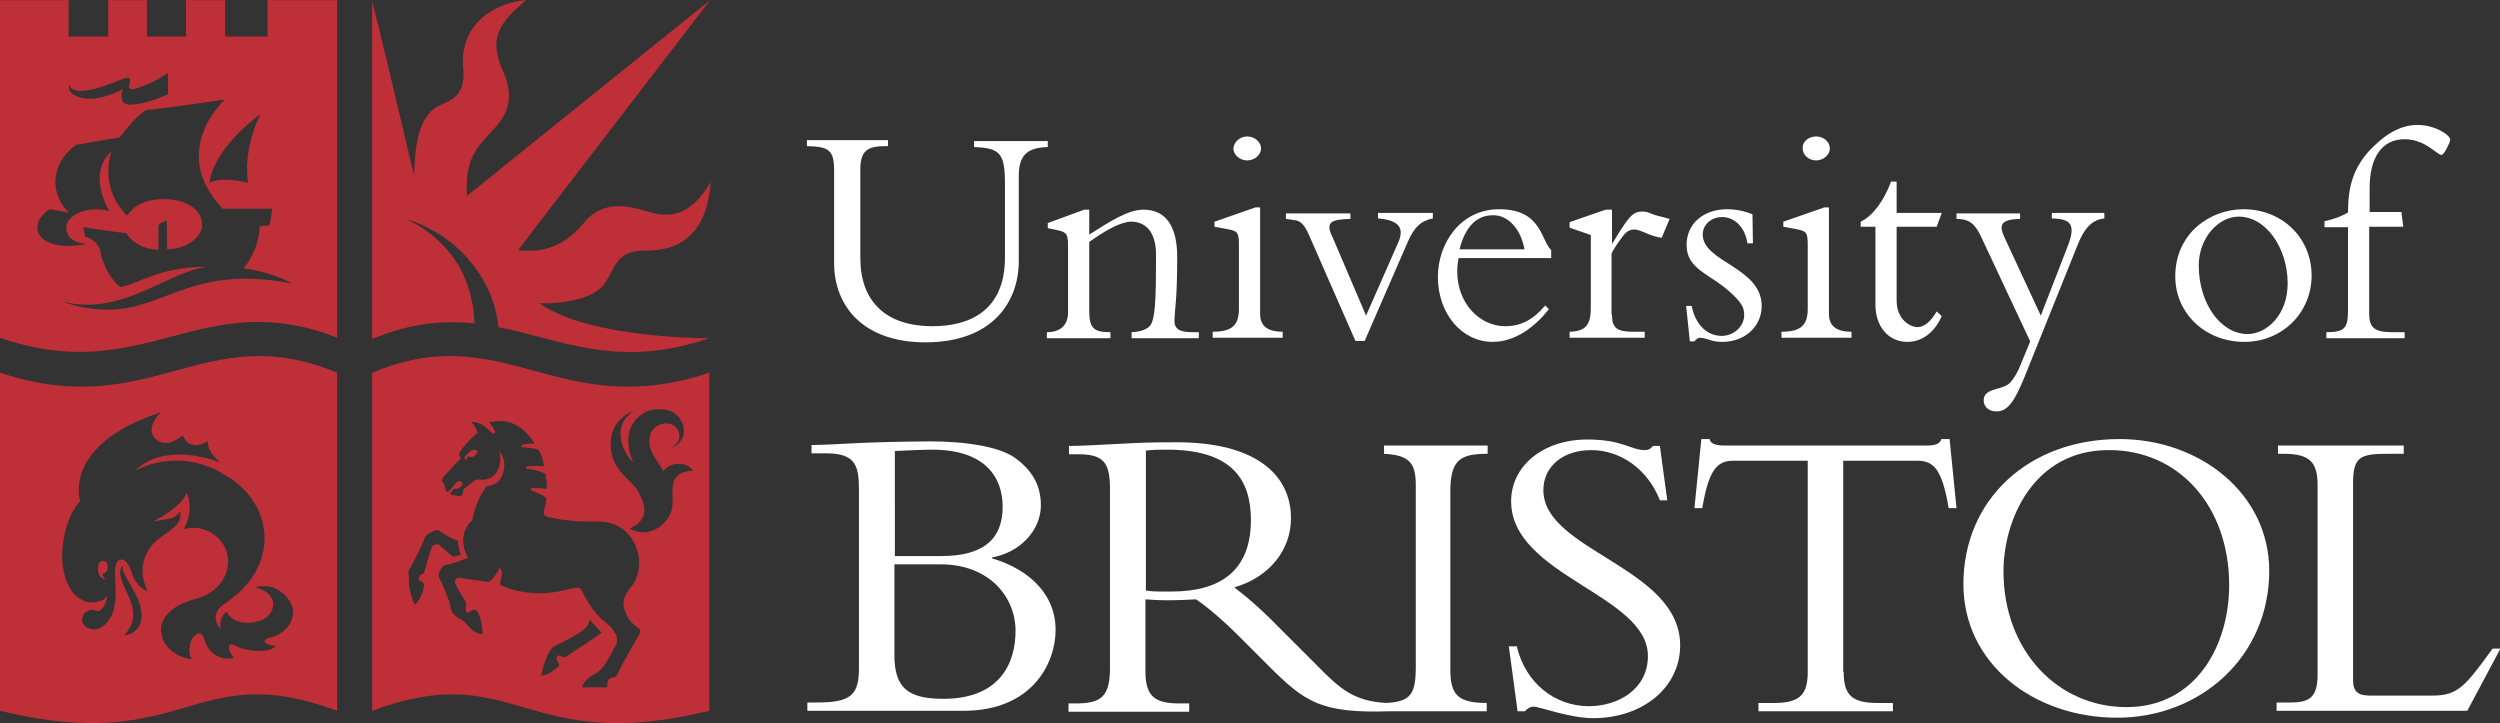<?xml version="1.0" encoding="utf-8"?>
<!-- Generator: Adobe Illustrator 19.1.0, SVG Export Plug-In . SVG Version: 6.00 Build 0)  -->
<svg version="1.1"
	 id="svg3087" xmlns:rdf="http://www.w3.org/1999/02/22-rdf-syntax-ns#" xmlns:dc="http://purl.org/dc/elements/1.1/" xmlns:cc="http://creativecommons.org/ns#" xmlns:svg="http://www.w3.org/2000/svg" xmlns:sodipodi="http://sodipodi.sourceforge.net/DTD/sodipodi-0.dtd" xmlns:inkscape="http://www.inkscape.org/namespaces/inkscape" inkscape:output_extension="org.inkscape.output.svg.inkscape" sodipodi:docname="logo-uob.svg" inkscape:version="0.46" sodipodi:version="0.32"
	 xmlns="http://www.w3.org/2000/svg" xmlns:xlink="http://www.w3.org/1999/xlink" x="0px" y="0px" viewBox="-207 203.3 542.8 157"
	 style="enable-background:new -207 203.3 542.8 157;" xml:space="preserve">
<rect x="-207" y="203.3" width="542.8" height="157" fill="#333333" stroke="none"/>
<style type="text/css">
	.st0{fill:#FFFFFF;}
	.st1{fill:#BF2F38;}
</style>
<sodipodi:namedview  guidetolerance="10.0" inkscape:zoom="1.00369" inkscape:cy="13.187649" inkscape:cx="271" showgrid="false" pagecolor="#ffffff" objecttolerance="10.0" bordercolor="#666666" borderopacity="1.0" id="base" gridtolerance="10.0" inkscape:current-layer="g3096" inkscape:window-y="-4" inkscape:window-x="-4" inkscape:pageshadow="2" inkscape:window-height="696" inkscape:pageopacity="0.0" inkscape:window-width="1024">
	</sodipodi:namedview>
<defs>
	
	
		<inkscape:perspective  inkscape:vp_z="542 : 82 : 1" inkscape:vp_y="0 : 1000 : 0" sodipodi:type="inkscape:persp3d" inkscape:vp_x="0 : 82 : 1" id="perspective3601" inkscape:persp3d-origin="271 : 54.666667 : 1">
		</inkscape:perspective>
</defs>
<title  id="title3089">Bristol University Logo</title>
<g id="g3091" transform="translate(-16.938,-333.768)">
	<g id="g3096">
		<g id="g4202">
			<g id="g3098" transform="translate(17.934,-296.904)">
				<path id="path3100" class="st0" d="M-13.8,956.5h10c10.8,0,16.3,7.3,16.3,14.4c0,7.2-3.5,14.8-15.7,14.8
					c-7.8,0-10.6-2.5-10.6-9.5V956.5z M-21.5,978.9c0,5.8-1.5,7.6-9.1,7.6h-2.1v1.8H1.2c14.9,0,20-10.3,20-17.6
					c0-7.2-5.1-12.9-13.8-15.5v-0.2c6.2-1.1,10.6-6,10.6-11.3c0-4.4-1.9-7.6-5.6-10.3c-3.3-2.4-10.5-3.6-18.6-3.6
					c-1.8,0-8.8,0.1-13.9,0.3c-2.7,0.1-9.1,0.5-11.7,0.5v1.8h3.2c6.5,0,7.1,2.8,7.1,8.1V978.9z M-13.8,931.9
					c2.3-0.1,6.1-0.3,8.2-0.3c11.4,0,15.3,5.9,15.3,12.4c0,7.2-4.4,10.7-13.3,10.7h-10.1V931.9"/>
			</g>
			<g id="g3102" transform="translate(17.934,-296.904)">
				<path id="path3104" class="st0" d="M46.5,962.4c-2.1,0-3.5,0.1-5.7-0.2v-30.4c1.7-0.2,2.9-0.2,4.6-0.2
					c14.3,0,18.2,6.7,18.2,15.3C63.6,958,56.8,962.4,46.5,962.4z M115,932.5v-1.8H92.5v1.8c5.2,0.3,6.9,1.7,6.9,6.7v39.5
					c0,6-1.1,7.6-6.4,7.9c-7.1-0.4-10.1-3.1-15.1-8.2l-7.3-7.3c-4.3-4.4-7.1-6.9-10.6-9.6c7.6-2.2,12.3-8.1,12.3-15
					c0-9.5-7.7-16.5-24.8-16.5c-6,0-7.9,0.1-11.7,0.3c-3.8,0.2-9.4,0.5-11.7,0.5v1.8h2c5.4,0,6.9,1.7,6.9,7.4v39
					c0,6.2-1.9,7.7-7.4,7.7h-1.6v1.8h26.2v-1.8h-2.1c-5.2,0-7.4-1.4-7.4-6.9v-15.7c1.5,0.1,2.7,0.2,4.7,0.2c2.5,0,4-0.1,6.3-0.2
					c2.2,1.5,5.5,4.2,9.5,8.2l6.1,6.1c8,8,11.4,10.5,26.5,10h21v-1.8c-6.4,0-7.9-1.9-7.9-7.3V940C107.1,933.8,109.1,932.5,115,932.5
					"/>
			</g>
			<g id="g3106" transform="translate(17.934,-296.904)">
				<path id="path3108" class="st0" d="M121.3,974.2c1.9,8.2,8.4,13.1,15.7,13.1c6.2,0,12.8-3.6,12.8-10.9
					c0-13.3-29.7-17.4-29.7-33.6c0-7.7,7-13.4,16.5-13.4c7.8,0,9.4,2.3,12.6,2.3c0.7,0,1.1-0.2,1.7-0.9h1.5l1.6,11.8h-1.6
					c-2.6-6.7-8.5-10.9-14.9-10.9c-6.1,0-10.4,3.5-10.4,8.7c0,13.2,29.7,16.7,29.7,33.7c0,9.1-8.1,15.8-18.9,15.8
					c-5.1,0-11.6-2.5-12.9-2.5c-0.8,0-1.5,0.5-1.9,1h-1.6l-1.9-14.1H121.3"/>
			</g>
			<g id="g3110" transform="translate(17.934,-296.904)">
				<path id="path3112" class="st0" d="M192.3,979.8c0,5,1.7,6.8,7.3,6.8h3.4v1.8h-29.2v-1.8h3.4c5.6,0,7.3-1.8,7.3-6.8V934h-16.1
					c-3.7,0-5.4,2.1-6.8,10.3h-1.7l1.5-15h1.8c0.1,0.6,0.5,0.9,1,1.1c0.6,0.2,1.2,0.3,1.9,0.3h44.5c1.3,0,2.7-0.3,2.9-1.4h1.8
					l1.5,15h-1.7c-1.4-8.2-3.1-10.3-6.8-10.3h-16.1V979.8"/>
			</g>
			<g id="g3114" transform="translate(17.934,-296.904)">
				<path id="path3116" class="st0" d="M284.7,957.9c0-16.7-15-28.6-32.5-28.6c-19.7,0-33.9,13.1-33.9,31.5c0,17.3,15.3,29,33.4,29
					C269.7,989.8,284.7,976.6,284.7,957.9z M276,961c0,13.1-7.2,26.5-22.3,26.5c-14.9,0-26.7-12.2-26.7-29.5
					c0-11.1,6.5-26.3,22.8-26.3C265,931.6,276,943.8,276,961"/>
			</g>
			<g id="g3118" transform="translate(17.934,-296.904)">
				<path id="path3120" class="st0" d="M327.7,988.3h-41.4v-1.8h3.1c4.3,0,5.8-1.4,5.8-6.1v-41c0-4.9-1.5-6.9-7.3-6.9h-1.3v-1.8
					h27.3v1.8h-3.4c-6,0-7.6,0.6-7.6,6.4v42.7c0,2.5,1,3.4,3.7,3.4h13.6c5.5,0,7.1-2.1,13-10.2h1.7L327.7,988.3"/>
			</g>
			<g id="g3122" transform="translate(17.934,-296.904)">
				<path id="path3124" class="st1" d="M-105,904.2c-0.1-5.4-1.9-16.4-14.8-22.7c13.1,4.2,19.4,15.2,20,23.5
					c13.8,2.7,26,9.2,45.8,2.4l0.1,0c0,0-26.1,0.2-37-7.6c5.6,0.2,12.1-1.1,14.2-4.3c2.3-3.4,2.5-6.9,8.1-7.1
					c3.1-0.1,13.8,0.7,14.9-14.9c-3.4,5.7-7.1,8.1-12.6,6.7c-3.5-0.9-10-3.6-14.7,1.9c-3.8,4.6-7.9,6.9-14.5,6.2
					c2.6-3.5,41.7-54.3,41.7-54.3s-50,40.2-52.8,42.5c-0.5-7.3,1.7-10,4.6-13.2c2.4-2.6,6.6-6.2,3.3-13.7c-2.7-6.1-2.3-9.8,5-15.6
					c-5.8,0.4-14.8,4.4-13.7,15.1c0.6,6.5-4,7-5.6,8c-4.4,2.4-4.9,9.4-5.1,14.9c-0.5-1.8-6.8-29-9.1-37.8c0,0,0,73.3,0,73.3h0.2
					C-118.5,904-111.5,903.5-105,904.2"/>
			</g>
			<g id="g3126" transform="translate(17.934,-296.904)">
				<path id="path3128" class="st0" d="M19.5,864.6v1.3c-4.6,0.1-6.3,1.9-6.3,6.3v18.5c0,8.5-5.4,17.6-20.3,17.6
					c-13.1,0-19.8-7.5-19.8-17.3v-20.1c0-4.4-1.2-5.1-5.9-5.2v-1.3h17.6v1.3h-0.6c-3.8,0-5.4,1-5.4,5V890c0,9.3,5.4,14.8,15.7,14.8
					c7.8,0,15.7-3.2,15.7-14.9v-16c0-6.6-1-7.8-6.7-8v-1.3H19.5"/>
			</g>
			<g id="g3130" transform="translate(17.934,-296.904)">
				<path id="path3132" class="st0" d="M28.5,901.4c0,3.8,0.9,4.7,4.6,4.7v1.3H19.3v-1.3c3,0,4.6-1.6,4.6-4.3v-14.4
					c0-2.5-0.3-3-2.1-3.4l-2.3-0.5v-1.1l7.9-2.9h1.1v5.4c4.6-2.9,8.4-5.4,11.8-5.4c4.7,0,7.3,3.4,7.3,10.3c0,9.1-0.5,10.9-0.6,13.6
					c-0.1,1.9,1,2.7,3.8,2.7h1.5v1.3H37.7v-1.3c2-0.1,3.2-0.6,3.9-1.3c1.3-1.3,1.4-6.3,1.4-15.5c0-5.5-2.7-7.2-5.4-7.2
					c-2.2,0-5.6,1.9-9.1,4.4V901.4"/>
			</g>
			<g id="g3134" transform="translate(17.934,-296.904)">
				<path id="path3136" class="st0" d="M62.8,863.6c1.6,0,3,1.2,3,2.6c0,1.4-1.4,2.6-3,2.6c-1.6,0-3-1.2-3-2.6
					C59.9,864.8,61.2,863.6,62.8,863.6z M65.6,902.1c0,2.4,1.3,3.9,4.9,3.9v1.3H55.3v-1.3c4.2,0,5.7-1.4,5.7-5v-13.8
					c0-2.7-0.3-3-2.1-3.4l-3.2-0.6v-1.1l8.9-3.1h1V902.1"/>
			</g>
			<g id="g3138" transform="translate(17.934,-296.904)">
				<path id="path3140" class="st0" d="M86.3,908l-10-22.8c-1-2.4-1.9-3.2-3-3.4l-2.1-0.3v-1.2h14v1.2c-4.2,0.1-5.5,0.7-3.9,3.9
					l7.3,17.1l7-15.9c1.2-2.8,0.6-4.8-4.4-5.2v-1.2h11.9v1.2c-2.6,0.5-4.1,2-5.4,5L88.3,908H86.3"/>
			</g>
			<g id="g3142" transform="translate(17.934,-296.904)">
				<path id="path3144" class="st0" d="M128.8,889.9v-1.6c-2.3-2.3-2.1-8.9-11.3-8.9c-8.4,0-13.3,7.4-13.3,14.7
					c0,8,5.2,14.1,11.9,14.1c5,0,9.3-3.4,12.2-7.1l-0.8-0.8c-2.6,3.1-5.3,4.5-8.7,4.5c-5.4,0-10.4-4.8-10.4-11.9
					c0-0.9,0.1-1.9,0.3-2.9H128.8z M108.9,888.1c1.6-6.4,5-7.4,7.3-7.4c3.3,0,6,3,6.8,7.4H108.9"/>
			</g>
			<g id="g3146" transform="translate(17.934,-296.904)">
				<path id="path3148" class="st0" d="M142,902.3c0,2.8,1,3.7,4.5,3.7h2.6v1.3h-16.3v-1.3c3.5-0.1,4.6-1.5,4.6-5.2V885l-4.6-1.6
					v-1.2l7.8-2.7h1.4v7.3h0.1c3.4-5.6,4.3-6.9,6.5-6.9c0.8,0,1,0.1,2.3,0.6c0.7,0.3,1.9,0.5,3.6,1l-1.7,4.1c-1-0.1-2.3-0.5-3.6-1.1
					c-0.8-0.3-1.6-0.7-2.4-0.7c-1.2,0-2,0.8-2.7,1.8c-0.9,1.2-1.7,2.4-2.2,3.4V902.3"/>
			</g>
			<g id="g3150" transform="translate(17.934,-296.904)">
				<path id="path3152" class="st0" d="M159.3,900.4c0.8,4.1,3.4,6.5,6.5,6.5c2.7,0,4.9-2.1,4.9-4.5c0-1.4-0.3-2.3-2.2-4.2
					c-4.9-4.9-10.3-5.4-10.3-11.1c0-4.5,3.6-7.7,8.8-7.7c1.9,0,3.8,0.4,5.5,1.1l0.1,6.3h-1.2c-0.5-3.5-2.8-5.7-5.5-5.7
					c-2.3,0-4.2,1.6-4.2,3.8c0,6,12.8,7.1,12.8,15.5c0,4.5-3.7,7.8-8.5,7.8c-1.3,0-2.3-0.2-3-0.5c-0.8-0.2-1.3-0.4-1.9-0.4
					c-0.4,0-0.8,0.3-1.2,0.8h-1l-0.8-7.7H159.3"/>
			</g>
			<g id="g3154" transform="translate(17.934,-296.904)">
				<path id="path3156" class="st0" d="M186.3,863.6c1.7,0,3,1.2,3,2.6c0,1.4-1.4,2.6-3,2.6c-1.6,0-2.9-1.2-2.9-2.6
					C183.3,864.8,184.6,863.6,186.3,863.6z M189.1,902.1c0,2.4,1.3,3.9,4.9,3.9v1.3h-15.2v-1.3c4.2,0,5.7-1.4,5.7-5v-13.8
					c0-2.7-0.3-3-2.1-3.4l-3.2-0.6v-1.1l8.9-3.1h1V902.1"/>
			</g>
			<g id="g3158" transform="translate(17.934,-296.904)">
				<path id="path3160" class="st0" d="M213.6,880.2l-1.1,3h-8.7v16c0,4.3,3.1,5.8,4.5,5.8c1.5,0,2.9-1.2,4.2-3.4l1.1,1
					c-1.6,3.6-4.3,5.6-7.5,5.6c-4.1,0-6.9-3.4-6.9-8v-17H196v-1.1c2.7-1.3,5-4.5,6.6-8.7h1.2v6.8H213.6"/>
			</g>
			<g id="g3162" transform="translate(17.934,-296.904)">
				<path id="path3164" class="st0" d="M240.8,887.8c2.1-5.2,0.8-6.3-3.3-6.4v-1.2h11.4v1.2c-2.8,0.3-4.4,2.3-5.7,5.5L231.5,916
					c-2.1,5.1-3.6,7.3-6,7.3c-1.7,0-2.8-1-2.8-2.4c0-2.8,4-2.1,5.7-3.8c0.8-0.8,1.8-2.5,2.3-3.9l2.1-5.1l-10.6-22.6
					c-1.3-2.8-2.5-4-5.4-4v-1.2h13.8v1.2c-4.2,0.1-4.7,1.3-3.3,4.2l7.8,16.8L240.8,887.8"/>
			</g>
			<g id="g3166" transform="translate(17.934,-296.904)">
				<path id="path3168" class="st0" d="M264.3,894c0,8,6.5,14.2,15,14.2c8.2,0,14.6-6.3,14.6-14.4c0-8.2-6.4-14.4-14.8-14.4
					C272,879.4,264.3,884.5,264.3,894z M269.4,891.6c0-5.9,4.2-10.6,8.7-10.6c5.8,0,10.6,6.7,10.6,14.5c0,6.9-4.6,11-8.7,11
					C274.2,906.5,269.4,899.9,269.4,891.6"/>
			</g>
			<g id="g3170" transform="translate(17.934,-296.904)">
				<path id="path3172" class="st0" d="M313.8,883.2h-7.4V902c0,3.2,1.2,4.1,5.1,4.1h2.6v1.3h-17v-1.3c4,0,4.7-0.9,4.7-4.7v-18.1
					h-5.1V882c1.9-0.4,3.6-1,5.1-1.9c0-5.7,1.2-10,5.3-14.1c3.4-3.4,6.6-4.9,9.8-4.9c3.8,0,7.1,2.2,7.1,3.2c0,0.5-1.3,3.3-1.9,3.3
					c-1,0-3.5-3.4-8-3.4c-4.9,0-7.6,3.9-7.6,10.6v5.2h6.9L313.8,883.2"/>
			</g>
			<g id="g3174" transform="translate(17.934,-296.904)">
				<path id="path3176" class="st1" d="M-154.1,873.7c-0.6-3-0.3-9.1,2.7-15c-11,8.3-11.1,15-11.1,15S-160.4,872.1-154.1,873.7z
					 M-159.2,855.6c0,0-13.3,1.9-17.1,2.3c-2.6,1.6-5.7,5.9-5.7,5.9s-3.1,0.5-9.4,1.6c-4.3,2.8-6.9,9.4-1.6,14.8
					c-1.7-0.4-1.7-0.4-4.2-0.8c-5.3,3.4-2.8,9.7,8.2,7.5c-3.1-0.1-4.7-1.6-4.6-3.6c-0.1-2.2,4.1-4.9,9.3-3.5
					c-4.9-9.2,0.5-12.9,0.5-12.9s-2.9,7.6,3.4,13.9c0.6-0.9,2.4-3.5,7.7-3.6c5.3-0.1,8.6,2.5,8.6,5.5c0.1,2.6-3.3,5.4-7.6,5.4
					l-0.1-6.3c0,0-1.4,0.5-1.8,1.1c0,0.3,0,5.3,0,5.3c-1.7,0-5.2-0.7-7-3.6c-1.4-0.1-9.3-1.3-9.3-1.3l0.4,2.1c0,0,2.8,0.5,3.3,3.2
					c0.6,3.3,2.6,6.4,4.3,7.7c3.3-0.4,8.7-4.5,18.8-4.4c-9.2,1.3-18.6,11.1-32,7.4c21.4,7.3,23.6-8.9,50.4-3.8
					c-4.2-2.5-10.4-3.3-10.4-3.3s3.3-3.6,3.5-9.1c0.4,0,1-0.1,2.1-0.2c0.4-1.8,0.6-3.6,0.6-3.6s-5.8,0-10.7,0
					C-171.6,866.9-159.2,855.6-159.2,855.6z M-189,855.4c3.4,0.2,7.5-1.9,7.7-2.1c0,0-1.4,3.6,1.8,3.4c3.5-0.2,7.4-2,8-2.3v-4.6
					c-0.3,0.2-3.7,2.6-7.5,3.5c-1.4,0.3-0.9-0.9-0.8-1.6c0.1-0.7,0.2-1.3-2.3-0.3c-10.2,4.3-10.8,1.3-10.8,1
					C-193.3,852.8-193.1,855.1-189,855.4z M-134.8,834c0,0,0,72.2,0,73.3c-29.5-11.6-41.8,10.9-73.2,0c0,0.3,0-73.3,0-73.3h14.9v7.9
					h8.6V834h8.4v7.9h8.5l0-7.9h8.5v7.9h9.2V834H-134.8"/>
			</g>
			<g id="g3178" transform="translate(17.934,-296.904)">
				<path id="path3180" class="st1" d="M-106.6,933.8c0,0-0.3-0.2,0.3-0.7c0.1-0.1,0.2,0.1,0.6,0.1c0.5,0,0.8-0.2,1.2-0.7
					c0.7-0.8-0.7-1.1-1.2-0.7c-0.5,0.4-0.8,0.8-1.3,1.2C-106.9,933-107.6,933.6-106.6,933.8z M-81.4,970.8c-1.2,1-4.8,2.8-5.7,3.2
					c-0.9,0.4-1.2,0.7-1.9,2c-0.8,1.6-1.6,4.5-1.4,4.7c2.2-0.4,3.8-2.2,3.8-2.2s0-0.5-0.5-1.2c-0.4-0.6,0.4-1.3,0.9-0.9
					c0.4,0.3,0.9,0.4,1.2,0.1c0.3-0.3,7.3-4.7,7.6-5.2c-1.4-1.4-2.5-2.8-2.5-2.8S-80.2,969.9-81.4,970.8z M-108.6,951.4
					c-3-1.2-3.6-2-4.2-2.3c-0.5-0.2-2.5,0.7-2.9,1.5c-0.9,2.4-3,6.3-3.3,6.8c-0.2,0.3-0.3,0.6-0.3,1c0,0.4,0.2,1.9,0.1,2.3
					c0,0.4,0,0.8,0.2,1.2c0.1,0.4,0.3,1.9,1.1,3.4c1.7-1.7,2-4.3,1.9-3.8c0,0,0.6-0.9-0.8-1.4c-0.4-0.1-0.3-1.1,0.1-1.3
					c0.5-0.2,0.8-0.3,1-1.2c0.2-0.9,1.2-4.2,1.5-4.9c0-0.1,0.1-0.3,0.3-0.3c0.3-0.1,0.6-0.2,0.8-0.3c0.1,0,0.4,0.1,0.5,0.2
					c0.5,0.5,2.9,2.5,2.9,2.5s1.1-0.1,1.8-0.4C-108.3,953.9-108.5,952.2-108.6,951.4z M-111.6,937.4c0,0-1,1.3,0.1,1.6
					c0,0.4,0.2,1.1,0.3,1.5c0.2,0.5,0.5,0.3,0.9-0.1c0.4-0.4,1-1.2,1.4-1.7c0.4-0.4,1.8-0.3,1.2,0.6c-0.4,0.6-0.7,0.7-1.1,0.8
					c-0.4,0.1-0.5-0.2-0.9,0.3c-0.4,0.6-0.9,1-0.1,1c0.4,0,1.2,0.4,1.7,0.3c0.5-0.1,0.5-0.4,0.6-0.8c0.1-0.4,0-0.7,0.5-1
					c0.6-0.4,1.6-1.2,1.9-1.5c0.3-0.3,0.7-0.3,1.2-0.3c0.4,0,2.5,0.3,3.7-1.6c0.9-1.3,1-3.1,0.6-4.6c0.6,0.6,1.4,2.4,1,4.1
					c-0.7,3.1-2.2,3.2-3.8,3.6c-0.6,0.9-2.3,3.2-3.1,7.4c-0.4,0.2-3.5,3.2-0.9,8.1c-0.7,0.2-2.6,1.1-3.8,1.3
					c-0.8,0.2-1.4,0.2-1.7,0.6c-0.4,0.4-1.2,1.8-0.7,2.5c0.3,0.5,2.2,4.8,2.4,6.1c0.2,1.3,0.6,1.6,1.1,2.1c0.5,0.5,0.9,0.5,1.6,1
					c0.8,0.6,1.4,1.6,2.1,2.1c0.7,0.6,1.6,0.9,2.2,0.8c-0.1-2.2-0.6-4.3-1.3-5c-0.7-0.7-1.6,0.3-1.8,0.4c-0.2,0.1-0.5-0.2-0.6-0.7
					c-0.1-0.6,0.4-1.1-0.1-1.9c-1-1.5-1.9-3.1-2-3.4c-0.7-1.4,0.5-1.7,0.8-1.6c0.7,0.2,4.8,0.7,5.5,0.8c0.6,0.1,1,0.2,1.3-0.2
					c0.9-1,1.4-1.7,1.9-2.7c0.9,0.7,0.3,2,0,3.6c0.3,0.2,6.3,3.3,14.5,1.1c3.4-0.9,3.1-0.2,3.4,0.4c2,3.9,3.4,5.4,5.8,7.3
					c0.7,0.6,1.2,1.5,1.5,2c0.3,0.5,0.4,1.5,0.1,2.1c-0.3,0.8-2.2,4.1-2.5,4.5c-0.6,0.9-1.4,1.6-2.1,2c-2.1,1.1-2.6,2.1-2.8,2.9
					c0.5,0,5.4,0,5.4,0s0.1-0.3,0.1-0.9c-0.1-0.9,0.8-1.1,1-1.2c0.3-0.1,0.7,0.2,1.2-0.8c0.8-1.9,3.9-7.2,4.2-7.7
					c0.3-0.5,1.2-1.8,0.3-2.3c-1.8-1.1-2.9-2.8-3.2-4.8c-0.1-0.8-0.1-2.1,1.7-4.2c3.8-4.7,1-14.3-7.4-14.1
					c-4.7,0.1-7.4-0.3-10.5-0.9c-1.1-0.2-1.3-0.8-1.1-1.5c0.3-0.7,0.5-2.1,0.5-2.7c-0.8-0.7-2.1-1.2-2.7-1.4c-0.6-0.2-1-0.7-0.3-0.8
					c0.7,0,3.1,0.2,3.1,0.2s0.1-1.3-0.3-3.3c-1.1-0.5-2.4-0.9-3.8-1c-0.4,0-0.7-0.5,0.2-0.6c1.2-0.2,2.4,0,3.3,0
					c0.1-0.1-0.4-2.6-1.3-3.6c-0.6-0.2-0.9-0.3-3.1-0.5c-0.7-0.1-0.8-0.3-0.3-0.5c0.6-0.2,1.5-0.4,2.7-0.3c-0.5-0.6-3.5-6.3-9.9-4.6
					c0.7,0.9,1.1,1.3,1.3,1.9c0.2,0.5-0.4,0.7-0.9,0.2c-2-2.1-3.1-2.1-4.4-2.3c0.9,0.8,1.2,1.6,1.5,2.5c-1.5,1-3.5,3.5-3.8,4
					c-0.6,0.9,0.2,1.4,0.2,1.4L-111.6,937.4z M-70.3,923.2c-6.5,2.3-5.6,9.3-3.8,12c2.3,3.5,4.3,3.6,5.7,7.8
					c1.1,3.2-0.9,4.9-2.9,5.7c3.5,2.1,7-0.1,8.3-2.2c2.3-3.1-0.3-7.2,2.2-9.3c0.7-0.6,1.8-1,3.3-1c-1.5-2.2-5.1-1.9-6.5,0.1
					c-1-2.3-3.8-4.4-2.8-8c0.7-2.4,4.4-3.3,5.8-1.3c0.8,1.1,0.9,3.2-1.4,4.2c1.4-0.1,4.1-2.6,2.3-5.9c-1.3-2.3-3.5-2.5-5.2-2.5
					c-3.2,0-8.6,3.7-5.2,11.6C-72.5,932.6-75.7,926.5-70.3,923.2z M-54,914.9c0-1.2,0,73.4,0,73.4c-40.6,9.9-41.8-11.7-73.2,0
					c0,1,0-73.4,0-73.4C-98.3,902.8-87,925.8-54,914.9"/>
			</g>
			<g id="g3182" transform="translate(17.934,-296.904)">
				<path id="path3184" class="st1" d="M-181.4,956.8c0,0-1.3,0.8,0.3,4.4c1.6,3.5,3.6,6.8,0.1,10.7c2,0,6.3-2.6,1.7-10.3
					C-180.3,959.7-181.4,958.5-181.4,956.8z M-185.7,958.5c1.1-0.1,1.2-1.4,1-2.1c-0.2-0.8-1.6-0.9-1.9,0.1c-0.3,1,0,2,0,2
					c0.3,1,1.4,1.3,1.5,1.2C-185.8,959.1-185.6,958.8-185.7,958.5z M-184.7,963.1c-0.3,3.1-2,3.6-2,3.6c-3.1-1.4-4.8,2.5-2.2,3.6
					c3.3,1.5,5.3-2.8,5.5-3.6c0.6-2.3,0.6-3.8,0.4-7.5c-0.2-3.1,0.6-3.6,1.1-3.7c0.5-0.1,1.6-0.1,2.6,3.1c1.1,3.2,3.4,3.7,3.4,3.7
					s-3.3-5.4,1.3-10.4c2.2-2.3,6.5-3.6,5.7-6.9c0,0-0.7,1.2-2,1.5c-1.3,0.3-3.9,0.7-3.9,0.7s6.1-2.9,7.3-6.2c0,0,1.9,3.2-0.6,7.9
					c0,0,2.4-0.9,5.1,0.3c6.7,3,6,12.5-2.5,14.8c-12,3.2-7.7,12.5-0.8,13.1c-0.7-0.5-0.9-3.3,0.3-4.9c0.6-0.5,1.7-1.6,2.4,0.7
					c1.2,4,4.7,4.4,6.4,3.9c-0.4-0.4-1.2-1.6-1.1-2.3c0.2-1.4,2,0.1,2.6,0.2c4.7,1.3,7.3,0.2,7.5-0.5c-1.1-0.2-0.9-0.1-1.5-0.3
					c-0.6-0.2-1.8-1,0.4-1.5c4.2-1,6.5-5.3,3.7-8.6c-2.6-3.2-5.9-2.7-7-2.3c4.5,1,4.8,4.6,2.5,6.5c-2,1.5-7,2.1-8.7-1.2
					c-1.1,0.8-1.5,2-1.3,3.6c-0.5-0.2-2.4-2.9,0.5-5.1c13.1-8.4,11-22.6-0.1-28.5l-0.1-0.1c-10.1-5.8-18.9-0.5-18.9-0.5
					c6.2-6.2,17-2.5,18.5-1.8c0,0-1.2-1.1-1.9-2.1c-0.9-1.3-0.8-2.5-0.8-2.5c-4.3,2.4-5.4-1.3-5.4-1.3s-3.7,3.3-6.1,0.6
					c-2.1-2.4,1.3-5.6,1.3-5.6c-21.6,7.1-17.5,19.3-17.5,19.3s-3.1,2.9-3.8,9.8c-0.8,7.9,3.1,13.5,8,11.9
					C-185.5,964.3-184.9,963.8-184.7,963.1L-184.7,963.1z M-134.8,914.9c0,0,0,74.4,0,73.4c-31.4-11.7-32.6,9.9-73.2,0
					c0,0,0-74.6,0-73.4C-175,925.8-163.7,902.8-134.8,914.9"/>
			</g>
		</g>
	</g>
</g>
</svg>
